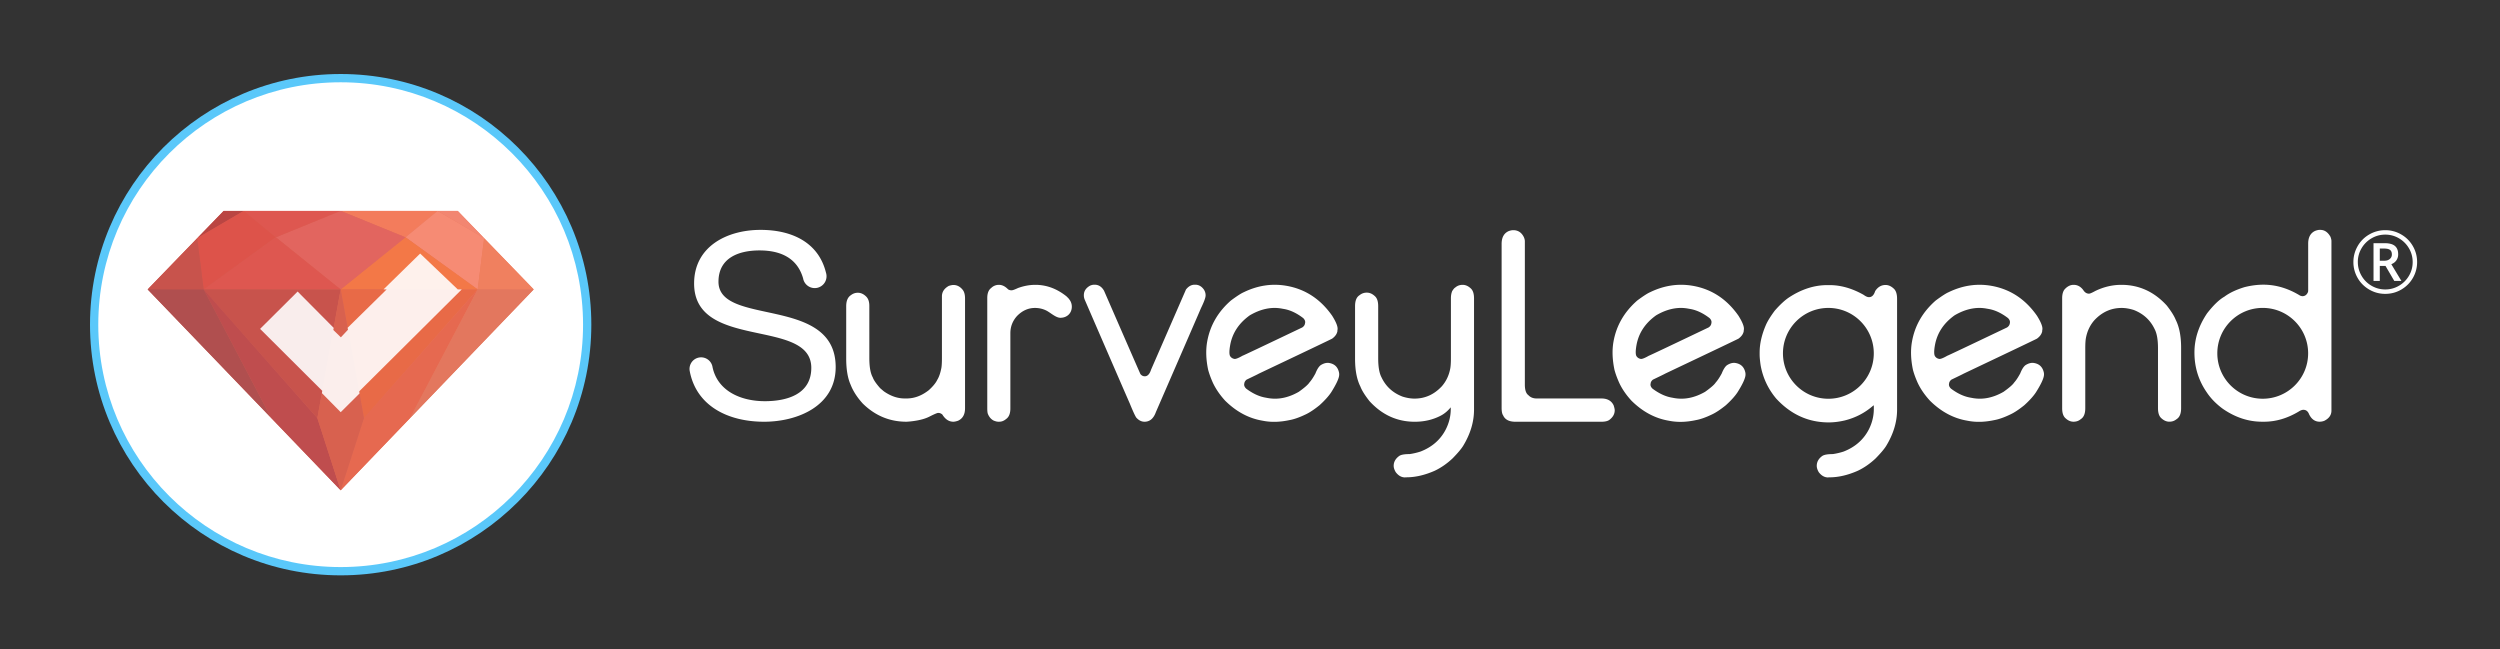 <svg viewBox="0 0 770 200" xmlns="http://www.w3.org/2000/svg" fill-rule="evenodd" clip-rule="evenodd" stroke-linejoin="round" stroke-miterlimit="1.414"><rect x="0" y="0" width="770" height="200" fill="#333333" stroke="none"/><path d="M104.926 22.793c42.642 0 77.204 34.566 77.204 77.206 0 42.643-34.562 77.208-77.206 77.208-42.636 0-77.202-34.565-77.202-77.207 0-42.641 34.566-77.206 77.203-77.206l.001-.001z" fill="#5ac8fa" fill-rule="nonzero"/><circle cx="104.925" cy="100" r="74.656" fill="#fff"/><path d="M164.38 89.137l-23.41-24.176H68.882L45.478 89.137l59.448 61.871 59.454-61.871z" fill="url(#_Linear1)" fill-rule="nonzero"/><path d="M104.926 64.961l19.97 8.125 9.879-8.125h-29.849z" fill="#f37c5c" fill-rule="nonzero"/><path d="M140.97 64.961h-6.195l14.336 8.398-8.141-8.398z" fill="#f28671" fill-rule="nonzero"/><path d="M149.111 73.359l-14.336-8.398-9.879 8.125 22.229 16.051 1.986-15.778z" fill="#f68b74" fill-rule="nonzero"/><path d="M149.111 73.359l-1.986 15.778h17.256l-15.27-15.778z" fill="#f0805f" fill-rule="nonzero"/><path d="M124.896 73.085l-19.97 16.052h42.199l-22.229-16.052z" fill="#f37847" fill-rule="nonzero"/><path d="M104.926 89.137l7.184 39.637 35.015-39.637h-42.199z" fill="#e86a47" fill-rule="nonzero"/><path d="M112.11 128.773l-7.185 22.235 21.362-22.235 20.837-39.636-35.014 39.636z" fill="#e66950" fill-rule="nonzero"/><path d="M147.125 89.137l-20.837 39.637 38.092-39.637h-17.255z" fill="#e3775e" fill-rule="nonzero"/><path d="M104.926 64.961L84.96 73.086l19.965 16.051 19.97-16.052-19.969-8.124z" fill="#e2655f" fill-rule="nonzero"/><path d="M75.08 64.961l9.88 8.125 19.965-8.125H75.08z" fill="#de5750" fill-rule="nonzero"/><path d="M68.882 64.961l-8.146 8.398 14.342-8.398h-6.196z" fill="#ba4542" fill-rule="nonzero"/><path d="M75.08 64.961l-14.344 8.398 1.996 15.778 22.227-16.052-9.879-8.124z" fill="#dd534a" fill-rule="nonzero"/><path d="M45.478 89.137h17.254l-1.996-15.778-15.258 15.778z" fill="#c8534c" fill-rule="nonzero"/><path d="M84.96 73.085L62.733 89.137h42.192L84.96 73.085z" fill="#de5750" fill-rule="nonzero"/><path d="M62.732 89.137l35.013 39.637 7.179-39.637H62.732z" fill="#c8534c" fill-rule="nonzero"/><path d="M97.745 128.773L62.732 89.137l20.835 39.637 21.358 22.235-7.18-22.236z" fill="#bf4d4e" fill-rule="nonzero"/><path d="M62.732 89.137H45.478l38.088 39.637-20.834-39.637z" fill="#b04f4f" fill-rule="nonzero"/><path d="M104.926 89.137l-7.181 39.637 7.179 22.235 7.186-22.235-7.184-39.637z" fill="#d8614f" fill-rule="nonzero"/><path d="M142.221 89.137h-1.233l-11.581-11.046-11.284 11.046h.971l-12.025 11.819.112.593-2.189 2.349-2.333-2.266.12-.647-11.11-11.191-11.561 11.5 19.156 19.09-.127.694 5.797 5.873.007-.007 5.793-5.756-.111-.641 31.598-31.41z" fill="#fff" fill-opacity=".894" fill-rule="nonzero"/><path d="M580.754 87.773c-1.312 0-2.39.629-3.204 1.891-.39 1.242-1.02 1.864-1.899 1.864-.466 0-1.013-.239-1.646-.711-3.542-2.004-7.041-3.006-10.497-3.006h-.66c-4.036 0-7.972 1.264-11.818 3.787-1.258.829-2.733 2.186-4.404 4.081-1.346 1.81-2.263 3.313-2.761 4.49-1.258 2.939-1.896 5.734-1.896 8.4v.734c0 .659.095 1.728.298 3.176.684 3.845 2.275 7.26 4.777 10.252 4.5 4.905 9.91 7.369 16.217 7.369 1.538 0 3.187-.198 4.943-.609 3.318-.832 6.259-2.362 8.811-4.619.083 0 .123.034.123.081v1.03c0 2.115-.497 4.174-1.482 6.177-1.629 3.212-4.231 5.519-7.822 6.918-1.1.357-2.214.618-3.339.781-1.532 0-2.587.18-3.175.536-1.181.827-1.759 1.854-1.759 3.092 0 .571.196 1.215.608 1.926.83 1.102 1.797 1.642 2.928 1.642a.433.433 0 01.165-.035h.21c2.773 0 5.68-.681 8.719-2.02 1.92-.909 3.746-2.167 5.479-3.79 1.671-1.707 2.801-3.052 3.371-4.039 2.167-3.612 3.259-7.282 3.259-10.99V92.015c0-1.431-.33-2.441-.948-3.05-.827-.793-1.692-1.193-2.6-1.193l.002.001zm-17.615 35.042c-7.728 0-13.989-6.26-13.989-13.985 0-7.724 6.262-13.987 13.992-13.987 7.719 0 13.983 6.261 13.983 13.987 0 7.724-6.264 13.985-13.984 13.985h-.002zm154.658-49.864c-.796-1.427-1.841-2.148-3.127-2.148h-.291c-.307 0-.726.093-1.274.289-1.458.657-2.186 1.98-2.186 3.957v14.363c0 .111-.012.28-.044.494-.351.878-.932 1.317-1.724 1.317-.137 0-.37-.053-.706-.166-3.681-2.251-7.452-3.376-11.32-3.376-1.868 0-3.789.25-5.763.741-2.61.795-4.695 1.785-6.259 2.962-1.593.903-3.36 2.606-5.312 5.108-2.598 3.842-3.903 7.878-3.903 12.105 0 4.502 1.256 8.579 3.784 12.231 1.258 1.899 2.929 3.597 4.983 5.103 3.844 2.644 7.864 3.957 12.058 3.957h.618c3.623 0 7.176-1.041 10.668-3.13.547-.353 1.014-.534 1.398-.534h.078c.8 0 1.378.46 1.738 1.396.734 1.505 1.818 2.267 3.243 2.267.414 0 .862-.081 1.366-.247 1.505-.739 2.263-1.796 2.263-3.171V74.224c0-.299-.093-.724-.291-1.273h.003zm-20.878 49.856c-7.724 0-13.985-6.262-13.985-13.986 0-7.725 6.261-13.986 13.984-13.986 7.724 0 13.988 6.262 13.988 13.986 0 7.724-6.261 13.986-13.987 13.986zM293.648 87.773c-.351 0-.842.096-1.433.288-1.405.798-2.101 1.868-2.101 3.21v19.02c0 1.403-.062 2.402-.163 3.009-.31 1.594-.734 2.827-1.28 3.705-.445.93-1.305 1.992-2.598 3.167-2.167 1.703-4.444 2.555-6.827 2.555h-.623c-2.14 0-4.224-.705-6.262-2.104-.028 0-.451-.35-1.273-1.064-1.239-1.402-1.992-2.501-2.266-3.3-.71-1.26-1.069-3.247-1.069-5.969V94.205c0-1.265-.315-2.209-.947-2.843-.793-.795-1.661-1.195-2.594-1.195-.795 0-1.51.252-2.138.746-.967.629-1.442 1.761-1.442 3.42v16.087c0 3.34.454 6.035 1.358 8.066.769 1.98 2.016 3.907 3.744 5.809 3.793 3.73 8.276 5.597 13.462 5.597a22.495 22.495 0 002.149-.205c2.004-.274 3.638-.719 4.894-1.356 1.511-.772 2.423-1.157 2.72-1.157.47 0 .897.167 1.278.497.909 1.48 2.039 2.221 3.414 2.221.329 0 .799-.097 1.402-.295 1.459-.656 2.179-1.942 2.179-3.862V91.931c0-1.18-.245-2.074-.734-2.682-.798-.983-1.747-1.476-2.847-1.476h-.003zm35.616 4.322c0-.025-.253-.288-.743-.783-2.959-2.388-6.175-3.582-9.629-3.582-1.763 0-3.542.324-5.354.984-.985.464-1.636.699-1.937.699h-.121c-.322 0-.658-.093-.983-.289-.908-.935-1.837-1.395-2.803-1.395-.935 0-1.743.323-2.423.984-.8.6-1.191 1.637-1.191 3.087v34.013c0 .762.062 1.334.196 1.68.384.94.96 1.61 1.731 2.024.583.247 1.053.368 1.439.368h.373c.74 0 1.439-.295 2.102-.86.847-.606 1.273-1.678 1.273-3.209v-23.184c0-2.004.676-3.759 2.02-5.271 1.623-1.675 3.47-2.513 5.565-2.513 1.249 0 2.437.272 3.538.825 1.34.711 2.903 2.205 4.287 2.205 2.027 0 3.519-1.398 3.519-3.425 0-.897-.329-1.707-.862-2.342-.005-.009 0-.011.007-.019l-.004.003zm38.867-4.406h-.167c-1.02 0-1.911.494-2.687 1.489l-10.742 24.662c-.443 1.379-1.088 2.058-1.936 2.058-.548 0-.997-.233-1.359-.705-.275-.597-4.011-9.153-11.199-25.648-.714-1.24-1.673-1.856-2.883-1.856h-.128c-.433 0-.882.108-1.354.326-1.234.717-1.852 1.678-1.852 2.885v.124c0 .385.082.796.249 1.235 9.105 21.026 13.739 31.676 13.871 31.952 1.154 2.828 1.879 4.357 2.177 4.567.717.741 1.514 1.116 2.394 1.116 1.619 0 2.784-.987 3.495-2.967 9.169-21.102 13.797-31.767 13.876-31.988.965-1.981 1.438-3.278 1.438-3.915v-.125c0-.55-.164-1.105-.486-1.647-.711-1.042-1.613-1.564-2.707-1.564v.001zm41.317 24.123c-.845-.157-1.736.066-2.673.661-.578.429-1.113 1.27-1.62 2.549-.659 1.22-1.287 2.163-1.875 2.813-.391.621-1.48 1.577-3.262 2.846-3.201 1.832-6.35 2.474-9.461 1.929l-.812-.149c-1.948-.34-3.918-1.258-5.911-2.754-.501-.474-.705-.982-.615-1.489l.046-.241c.07-.378.3-.728.688-1.049 2.47-1.18 3.702-1.785 3.705-1.817 14.603-6.925 22.147-10.535 22.64-10.805.927-.673 1.468-1.442 1.625-2.299a2.124 2.124 0 01.035-.459c.154-.859-.396-2.295-1.661-4.31-3.586-5.12-8.256-8.181-14.013-9.2-4.486-.792-8.898-.134-13.224 1.973-.785.334-2.085 1.177-3.914 2.528-4.017 3.501-6.462 7.736-7.34 12.714-.459 2.618-.361 5.517.31 8.673.323 1.196.811 2.536 1.47 4.01.897 1.893 2.152 3.716 3.756 5.469 3.395 3.359 7.189 5.414 11.379 6.142l.648.119c2.381.419 4.96.331 7.742-.265 1.437-.247 3.145-.85 5.131-1.811 1.15-.548 2.543-1.472 4.165-2.778 1.594-1.445 2.784-2.768 3.588-3.967 1.384-2.204 2.19-3.842 2.405-4.89l.023-.122c.07-.404.068-.783-.012-1.123-.357-1.645-1.346-2.616-2.962-2.901l-.001.003zm-29.257-1.269c-.513-.091-.915-.33-1.21-.72-.391-.432-.426-1.592-.093-3.484.658-3.732 2.676-6.8 6.056-9.222 3.332-1.946 6.571-2.643 9.737-2.088l.81.144c1.948.344 3.913 1.276 5.901 2.802.473.469.669.953.592 1.441l-.053.245c-.077.482-.358.874-.833 1.191-12.112 5.781-18.24 8.686-18.39 8.706-1.269.734-2.108 1.057-2.516.985h-.001zm113.02 12.186h-19.934c-1.069 0-1.915-.343-2.551-1.033-.716-.518-1.072-1.604-1.072-3.253V74.309c0-.356-.091-.768-.287-1.234-.705-1.457-1.802-2.183-3.291-2.183-.414 0-.877.096-1.396.285-1.448.638-2.182 1.951-2.182 3.956v50.44c0 1.144.152 1.93.463 2.351.576 1.316 1.838 1.974 3.784 1.974h26.479c1.116 0 1.946-.195 2.47-.581 1.095-.827 1.639-1.814 1.639-2.961 0-.308-.108-.796-.326-1.488-.664-1.428-1.928-2.139-3.793-2.139h-.003zm41.375-10.917c-.834-.157-1.721.066-2.659.661-.585.429-1.118 1.276-1.631 2.549-.659 1.22-1.282 2.163-1.876 2.813-.384.621-1.474 1.577-3.255 2.846-3.204 1.832-6.349 2.474-9.46 1.929l-.813-.149c-1.944-.34-3.911-1.258-5.914-2.754-.501-.478-.703-.982-.604-1.489l.045-.238c.058-.377.291-.73.684-1.052 2.461-1.18 3.699-1.785 3.702-1.817 14.598-6.925 22.151-10.535 22.651-10.805.924-.673 1.461-1.442 1.614-2.299a2.188 2.188 0 01.04-.459c.152-.859-.402-2.295-1.666-4.31-3.582-5.115-8.252-8.181-14.012-9.2-4.485-.792-8.895-.134-13.225 1.973-.781.34-2.091 1.182-3.917 2.536-4.008 3.499-6.466 7.736-7.34 12.718-.458 2.619-.352 5.511.314 8.668.32 1.195.808 2.537 1.471 4.011.889 1.893 2.143 3.714 3.758 5.469 3.393 3.36 7.185 5.415 11.373 6.144l.653.119c2.377.415 4.951.33 7.739-.268 1.433-.247 3.146-.847 5.122-1.809 1.159-.55 2.549-1.475 4.171-2.781 1.592-1.445 2.79-2.768 3.586-3.966 1.392-2.205 2.19-3.839 2.408-4.893l.026-.121a3.002 3.002 0 00-.01-1.125c-.366-1.648-1.348-2.619-2.976-2.903l.001.002zm-29.248-1.269c-.507-.091-.917-.33-1.209-.72-.396-.432-.429-1.592-.099-3.484.662-3.732 2.68-6.8 6.065-9.222 3.321-1.946 6.571-2.643 9.731-2.088l.811.144c1.945.344 3.914 1.276 5.906 2.802.469.469.671.953.583 1.441l-.039.245c-.087.482-.367.874-.843 1.191-12.101 5.781-18.238 8.686-18.381 8.706-1.282.734-2.117 1.057-2.525.985zm121.176 1.269c-.836-.157-1.724.066-2.664.661-.575.429-1.117 1.27-1.623 2.549-.662 1.22-1.282 2.163-1.881 2.813-.388.621-1.476 1.577-3.262 2.846-3.192 1.832-6.344 2.474-9.448 1.929l-.809-.149c-1.953-.34-3.92-1.258-5.913-2.754-.501-.474-.71-.982-.617-1.489l.043-.241c.07-.378.303-.728.697-1.049 2.458-1.18 3.696-1.785 3.707-1.817 14.589-6.925 22.144-10.535 22.637-10.805.928-.673 1.468-1.442 1.622-2.299a1.565 1.565 0 01.042-.459c.151-.859-.401-2.295-1.666-4.31-3.591-5.12-8.255-8.181-14.016-9.202-4.48-.789-8.889-.13-13.223 1.976-.781.336-2.086 1.179-3.918 2.528-4.011 3.502-6.466 7.738-7.334 12.716-.463 2.617-.362 5.514.307 8.672.323 1.197.804 2.537 1.468 4.01.89 1.895 2.152 3.717 3.76 5.47 3.39 3.359 7.182 5.414 11.374 6.142l.65.119c2.377.417 4.956.33 7.736-.265 1.437-.249 3.149-.851 5.126-1.813 1.16-.552 2.552-1.472 4.171-2.778 1.593-1.444 2.791-2.769 3.583-3.968 1.392-2.204 2.195-3.842 2.415-4.89l.023-.123a2.8 2.8 0 00-.007-1.123c-.373-1.645-1.349-2.616-2.979-2.901l-.001.004zm-29.247-1.269c-.51-.091-.917-.33-1.209-.72-.392-.432-.435-1.592-.1-3.484.662-3.732 2.678-6.8 6.059-9.222 3.329-1.946 6.57-2.643 9.737-2.088l.816.144c1.945.344 3.908 1.276 5.902 2.802.461.466.668.953.582 1.441l-.041.245c-.089.482-.369.874-.838 1.191-12.112 5.781-18.245 8.686-18.39 8.706-1.272.734-2.112 1.057-2.516.985h-.002zm70.067-16.47c-3.865-4.229-8.525-6.343-13.954-6.343-2.745 0-5.424.626-8.039 1.894-.983.548-1.628.825-1.934.825-.71 0-1.295-.373-1.762-1.11-.793-1.069-1.783-1.608-2.967-1.608-.904 0-1.736.365-2.504 1.111-.691.606-1.03 1.623-1.03 3.047v33.842c0 1.401.32 2.403.946 3.006.797.769 1.642 1.154 2.549 1.154.879 0 1.623-.261 2.228-.785.933-.58 1.396-1.7 1.396-3.373v-18.446c0-1.563.082-2.705.248-3.42.412-2.004 1.256-3.745 2.55-5.225 2.359-2.526 5.164-3.79 8.4-3.79 1.149 0 2.388.206 3.709.615 2.985 1.15 5.143 3.13 6.466 5.93.685 1.293 1.025 3.25 1.025 5.889v18.443c0 1.402.322 2.404.948 3.008.8.769 1.654 1.15 2.556 1.15.85 0 1.591-.26 2.223-.783.932-.58 1.395-1.701 1.395-3.374v-18.609c0-3.544-.551-6.399-1.642-8.571-.475-1.203-1.408-2.701-2.806-4.481l-.001.004zm-216.839-6.342c-.871 0-1.617.265-2.222.785-.343.21-.606.531-.827.894-.067.093-.137.163-.196.253l-.007.095c-.238.566-.361 1.275-.361 2.127v18.447c0 1.567-.089 2.703-.251 3.417-.411 2.008-1.258 3.744-2.551 5.229-2.359 2.528-5.161 3.791-8.398 3.791-1.153 0-2.391-.201-3.702-.613-2.995-1.151-5.15-3.127-6.475-5.935-.687-1.293-1.022-3.255-1.022-5.89V94.288c0-1.403-.321-2.41-.952-3.006-.8-.771-1.641-1.153-2.549-1.153-.856 0-1.588.261-2.226.78-.932.578-1.398 1.703-1.398 3.379v16.213c0 3.541.548 6.386 1.646 8.563.461 1.207 1.393 2.703 2.801 4.485 3.871 4.233 8.519 6.35 13.958 6.35 2.743 0 5.46-.55 8.027-1.897 1.409-.739 2.371-1.753 3.043-2.547v.524c0 2.116-.487 4.175-1.48 6.178-1.616 3.213-4.229 5.517-7.824 6.917-1.098.355-2.21.613-3.332.78-1.538 0-2.598.177-3.173.536-1.176.827-1.771 1.855-1.771 3.087 0 .577.21 1.22.621 1.929.825 1.101 1.798 1.642 2.92 1.642a.492.492 0 01.168-.037h.205c2.776 0 5.683-.679 8.73-2.019 1.915-.909 3.743-2.167 5.475-3.79 1.669-1.704 2.8-3.05 3.373-4.039 2.167-3.612 3.255-7.278 3.255-10.99V91.89c0-1.393-.314-2.4-.948-3.008-.802-.766-1.651-1.15-2.559-1.15l.002-.001zm-229.203-.972c0-7.344 6.244-9.628 12.641-9.628 6.822 0 11.72 2.578 13.433 8.647l.008.061a3.638 3.638 0 107.083-1.656c-.018-.072-.043-.157-.065-.233-2.242-9.081-10.194-13.147-20.148-13.147-10.346 0-20.459 5.135-20.459 16.511 0 20.703 36.094 10.511 36.094 25.989 0 8.137-7.5 10.264-14.296 10.264-7.533 0-14.581-3.204-16.124-10.492a3.369 3.369 0 00-.073-.368 3.572 3.572 0 00-4.375-2.524c-1.829.489-2.943 2.333-2.563 4.17.021.098.035.185.035.193 2.127 10.506 11.727 15.348 22.864 15.348 10.271 0 22.043-4.817 22.043-16.823.006-22.2-36.098-12.412-36.098-26.314v.002zm511.682-6.456h1.41c.696 0 1.255-.18 1.677-.541.422-.361.633-.82.633-1.377 0-.652-.187-1.12-.561-1.403-.374-.283-.966-.424-1.775-.424h-1.384v3.745zm5.664-1.97c0 .696-.185 1.311-.554 1.847-.37.535-.89.933-1.56 1.193l3.106 5.155h-2.193l-2.701-4.62h-1.762v4.62h-1.931V74.901h3.407c1.443 0 2.503.283 3.177.848.674.565 1.011 1.427 1.011 2.584zm-13.793 2.375c0-1.74.435-3.371 1.304-4.894a9.567 9.567 0 013.589-3.601 9.679 9.679 0 014.92-1.319 9.69 9.69 0 014.893 1.306 9.576 9.576 0 013.603 3.588 9.685 9.685 0 011.318 4.92 9.72 9.72 0 01-1.266 4.829c-.844 1.505-2.027 2.709-3.55 3.615-1.522.905-3.189 1.356-4.998 1.356a9.62 9.62 0 01-4.985-1.35c-1.523-.901-2.708-2.103-3.557-3.608a9.718 9.718 0 01-1.271-4.842zm1.369 0c0 1.506.379 2.913 1.136 4.222a8.298 8.298 0 003.1 3.093 8.302 8.302 0 004.208 1.129 8.212 8.212 0 004.215-1.136 8.498 8.498 0 003.086-3.073 8.186 8.186 0 001.142-4.235 8.212 8.212 0 00-1.135-4.215 8.498 8.498 0 00-3.073-3.086 8.186 8.186 0 00-4.235-1.142 8.212 8.212 0 00-4.215 1.135 8.5 8.5 0 00-3.087 3.073 8.196 8.196 0 00-1.142 4.235z" fill="#fff" fill-rule="nonzero"/><defs><linearGradient id="_Linear1" x1="0" y1="0" x2="1" y2="0" gradientUnits="userSpaceOnUse" gradientTransform="translate(45.478 107.986) scale(118.902)"><stop offset="0" stop-color="#c8534c"/><stop offset="1" stop-color="#f0805f"/></linearGradient></defs></svg>